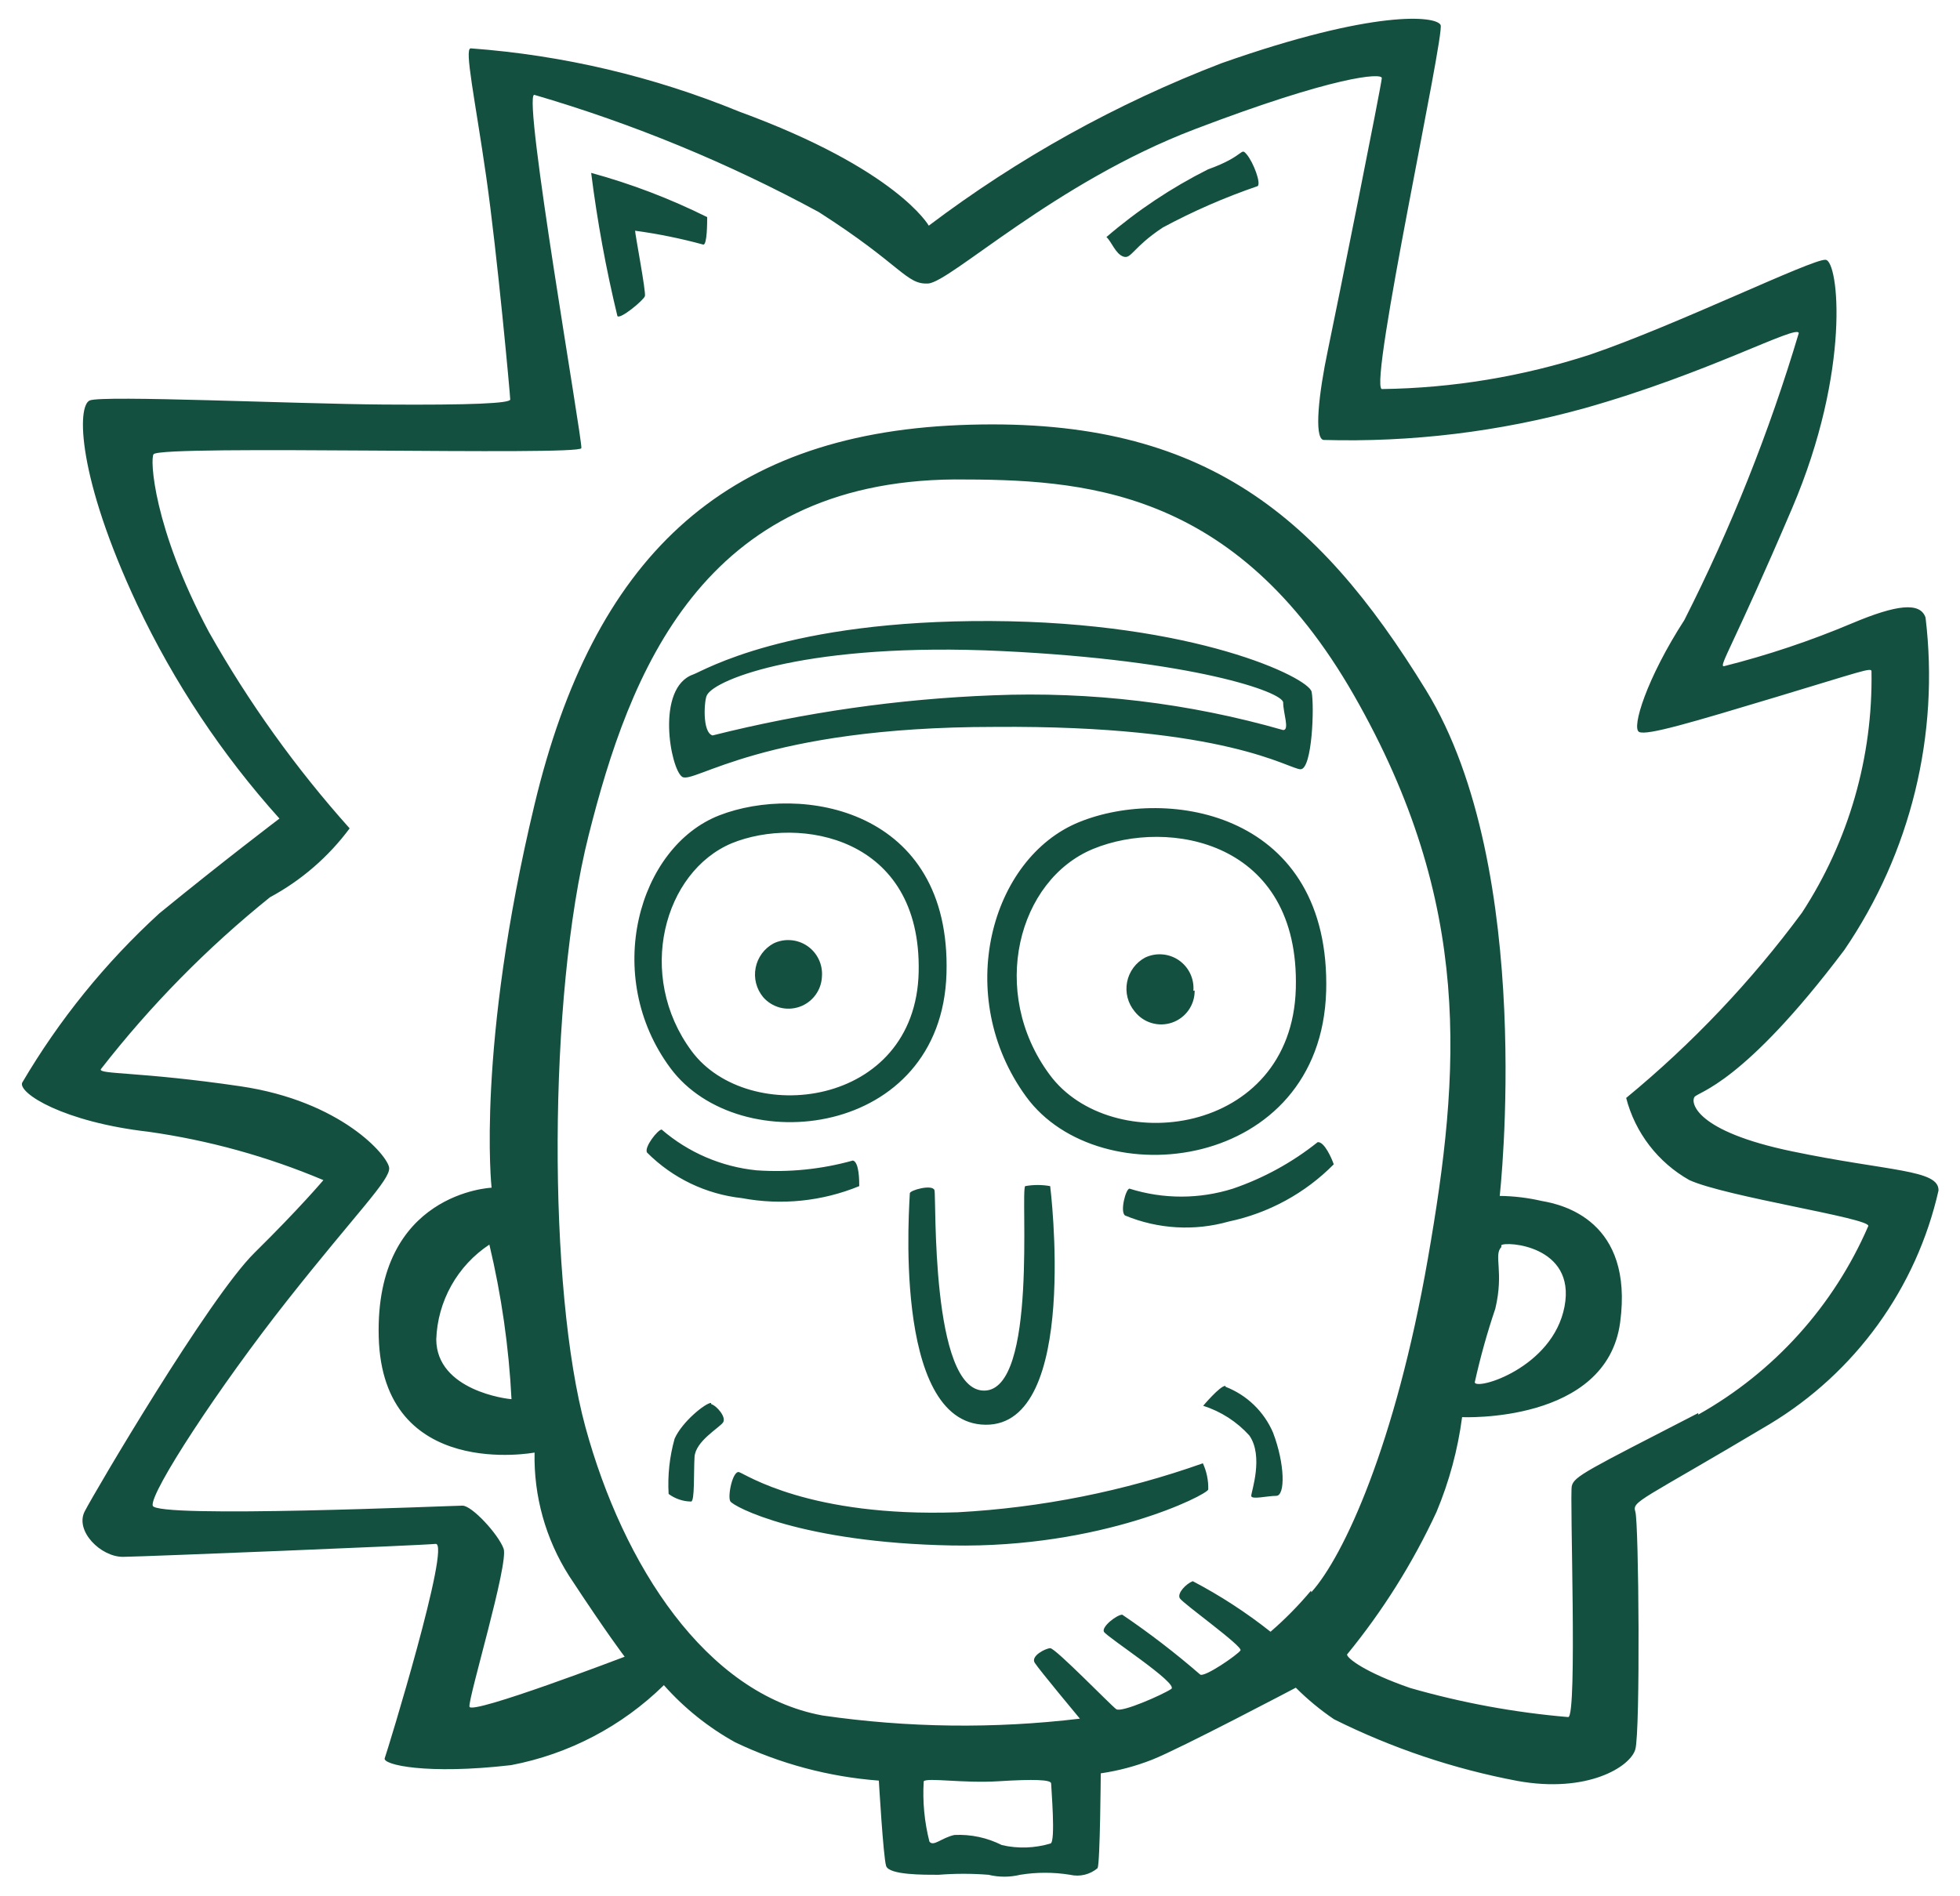 <svg width="62" height="60" viewBox="0 0 62 60" fill="none" xmlns="http://www.w3.org/2000/svg">
<path d="M18.7 5.47C18.892 6.994 19.169 8.507 19.53 10C19.61 10.12 20.36 9.5 20.4 9.37C20.44 9.24 20.09 7.42 20.09 7.3C20.819 7.399 21.54 7.546 22.25 7.74C22.37 7.74 22.37 7.03 22.37 6.87C21.195 6.285 19.966 5.816 18.7 5.47V5.47ZM38.21 5.36C37.057 5.94 35.979 6.658 35 7.5C35.17 7.66 35.29 8.04 35.54 8.12C35.79 8.2 35.83 7.83 36.78 7.2C37.742 6.682 38.746 6.244 39.78 5.89C39.9 5.81 39.65 5.14 39.44 4.89C39.23 4.64 39.41 4.93 38.21 5.36V5.36ZM56.69 36.43C53.61 35.79 53.48 34.88 53.6 34.71C53.72 34.54 55.13 34.32 58.34 30.06C60.443 26.98 61.356 23.242 60.91 19.54C60.74 19.04 59.99 19.13 58.59 19.72C57.273 20.276 55.916 20.731 54.53 21.08C54.36 21.08 54.82 20.46 56.69 16.08C58.56 11.7 58.16 8.26 57.75 8.22C57.34 8.18 53.03 10.29 50.3 11.22C48.171 11.913 45.949 12.281 43.71 12.31C43.29 12.19 45.71 1.08 45.57 0.79C45.43 0.5 43.49 0.29 38.64 2C35.328 3.271 32.211 5.001 29.38 7.14C29.38 7.14 28.38 5.36 23.38 3.53C20.673 2.42 17.808 1.745 14.89 1.53C14.68 1.53 15.03 3.15 15.38 5.59C15.73 8.03 16.14 12.52 16.14 12.64C16.14 12.76 14.94 12.82 12.14 12.8C9.34 12.78 3.25 12.5 2.84 12.67C2.43 12.84 2.44 15.08 4.34 19.13C5.503 21.593 7.019 23.874 8.84 25.9C8.84 25.9 7.07 27.24 5.04 28.9C3.334 30.46 1.871 32.267 0.7 34.26C0.58 34.59 2 35.5 4.7 35.81C6.602 36.079 8.46 36.593 10.23 37.34C10.23 37.34 9.49 38.22 8.05 39.64C6.61 41.06 3 47.2 2.68 47.82C2.36 48.44 3.19 49.27 3.9 49.26C4.61 49.25 13.28 48.9 13.78 48.85C14.28 48.8 12.25 55.42 12.17 55.63C12.09 55.84 13.5 56.16 16.17 55.85C17.994 55.502 19.675 54.621 21 53.32C21.645 54.047 22.409 54.66 23.26 55.13C24.686 55.811 26.225 56.221 27.8 56.34C27.8 56.34 27.94 58.75 28.03 59.04C28.12 59.33 29.24 59.32 29.69 59.32C30.216 59.278 30.744 59.278 31.27 59.32C31.599 59.4 31.941 59.4 32.27 59.32C32.793 59.235 33.327 59.235 33.85 59.32C34.001 59.355 34.159 59.354 34.31 59.318C34.461 59.281 34.601 59.21 34.72 59.11C34.8 58.94 34.82 56.11 34.82 56.11C35.375 56.029 35.918 55.885 36.44 55.68C37.31 55.34 40.99 53.4 40.99 53.4C41.361 53.771 41.766 54.106 42.2 54.4C44.034 55.314 45.986 55.971 48 56.35C50.2 56.75 51.57 55.91 51.73 55.35C51.89 54.79 51.84 48.17 51.73 47.83C51.62 47.49 51.89 47.5 55.98 45.06C57.322 44.251 58.487 43.18 59.404 41.91C60.322 40.64 60.974 39.198 61.32 37.67C61.34 37 59.76 37.07 56.69 36.43ZM33.23 58.33C32.73 58.48 32.199 58.498 31.69 58.38C31.226 58.145 30.709 58.035 30.19 58.06C29.78 58.15 29.53 58.44 29.4 58.27C29.241 57.647 29.18 57.002 29.22 56.36C29.34 56.24 30.47 56.43 31.59 56.36C32.71 56.29 33.25 56.31 33.25 56.43C33.25 56.55 33.4 58.29 33.23 58.33ZM41.47 50.33C41.079 50.797 40.651 51.232 40.19 51.63C39.422 51.021 38.598 50.485 37.73 50.03C37.52 50.11 37.23 50.41 37.32 50.57C37.41 50.73 39.32 52.09 39.24 52.22C39.16 52.35 38.08 53.1 37.96 52.98C37.178 52.302 36.357 51.67 35.5 51.09C35.33 51.09 34.84 51.47 34.92 51.63C35 51.79 37.3 53.27 37.05 53.44C36.8 53.61 35.48 54.2 35.31 54.08C35.14 53.96 33.38 52.14 33.22 52.15C33.06 52.16 32.6 52.4 32.73 52.61C32.86 52.82 34.16 54.38 34.16 54.38C31.454 54.704 28.717 54.67 26.02 54.28C22.32 53.6 19.71 49.51 18.52 45.16C17.33 40.81 17.33 31.55 18.62 26.43C19.91 21.31 22.19 15.23 30.2 15.17C34.2 15.17 39.05 15.39 42.83 22C46.61 28.61 46.2 33.9 45.17 39.81C44.14 45.72 42.5 49.25 41.48 50.38L41.47 50.33ZM53.72 44.71C50.21 46.52 49.79 46.71 49.72 47.02C49.65 47.33 49.9 54.28 49.61 54.33C47.917 54.187 46.243 53.879 44.61 53.41C43.19 52.92 42.61 52.47 42.61 52.35C43.739 50.972 44.69 49.456 45.44 47.84C45.842 46.88 46.114 45.871 46.25 44.84C46.25 44.84 50.82 45.05 51.25 41.84C51.68 38.63 49.43 38.11 48.77 38C48.334 37.899 47.888 37.845 47.44 37.84C47.44 37.84 48.6 27.53 45.11 21.84C41.62 16.15 37.9 13.14 30.35 13.45C22.8 13.76 18.76 17.73 16.91 25.45C15.06 33.17 15.55 37.58 15.55 37.58C15.55 37.58 11.86 37.73 11.98 42.3C12.1 46.87 16.91 45.96 16.91 45.96C16.881 47.339 17.26 48.696 18 49.86C19.22 51.72 19.76 52.42 19.76 52.42C19.76 52.42 14.89 54.28 14.85 54C14.81 53.72 16.1 49.46 15.93 49C15.76 48.54 14.93 47.64 14.63 47.64C14.33 47.64 4.92 48.05 4.83 47.64C4.74 47.23 6.92 43.89 9.1 41.13C11.28 38.37 12.35 37.33 12.31 36.95C12.27 36.57 10.8 34.84 7.6 34.37C4.4 33.9 3.11 34 3.19 33.83C4.757 31.816 6.552 29.99 8.54 28.39C9.53 27.857 10.39 27.113 11.06 26.21C9.357 24.307 7.865 22.225 6.61 20C4.84 16.69 4.74 14.49 4.86 14.37C5.16 14.07 18.35 14.43 18.39 14.18C18.43 13.93 16.52 3 16.9 3C20.023 3.914 23.04 5.157 25.9 6.71C28.53 8.39 28.66 9.01 29.36 8.97C30.06 8.93 33.36 5.78 37.79 4.09C42.22 2.4 43.71 2.3 43.71 2.47C43.71 2.64 42.28 9.77 42 11.1C41.72 12.43 41.56 13.84 41.86 13.92C44.645 14 47.425 13.663 50.11 12.92C54.05 11.81 56.86 10.25 56.9 10.54C55.967 13.669 54.756 16.708 53.28 19.62C52.09 21.46 51.6 23.04 51.85 23.16C52.1 23.28 53.51 22.86 56.2 22.05C58.89 21.24 59.2 21.11 59.2 21.24C59.247 23.949 58.481 26.611 57 28.88C55.394 31.054 53.527 33.022 51.44 34.74C51.581 35.286 51.831 35.797 52.175 36.244C52.519 36.691 52.949 37.063 53.44 37.34C54.61 37.87 59.14 38.54 59.1 38.79C58.009 41.316 56.119 43.413 53.72 44.76V44.71ZM47.49 39.4C47.62 39.27 49.86 39.4 49.49 41.34C49.12 43.28 46.7 44 46.65 43.74C46.825 42.952 47.041 42.174 47.3 41.41C47.58 40.24 47.24 39.71 47.49 39.46V39.4ZM16.18 44.27C16.06 44.27 13.81 44 13.8 42.38C13.82 41.782 13.984 41.198 14.276 40.676C14.568 40.154 14.981 39.71 15.48 39.38C15.862 40.985 16.097 42.622 16.18 44.27V44.27ZM31.46 23C38.81 22.94 40.77 24.34 41.14 24.34C41.51 24.34 41.58 22.34 41.49 21.89C41.4 21.44 37.78 19.68 31.34 19.65C24.9 19.62 22.26 21.22 21.93 21.34C20.73 21.76 21.21 24.34 21.58 24.58C21.95 24.82 24.11 23 31.46 23ZM22.36 22C22.61 21.48 25.63 20.31 31.69 20.6C37.75 20.89 40.59 21.9 40.59 22.23C40.59 22.56 40.8 23.1 40.59 23.1C37.608 22.245 34.509 21.873 31.41 22C28.417 22.115 25.445 22.54 22.54 23.27C22.2 23.17 22.28 22.13 22.36 22ZM41.95 31.39C42.11 25.7 36.95 24.87 34.14 26.01C31.33 27.15 30.14 31.52 32.46 34.7C34.78 37.88 41.79 37.05 41.95 31.36V31.39ZM33.2 34C31.27 31.39 32.2 27.84 34.58 26.86C36.96 25.88 41.12 26.6 40.99 31.28C40.86 35.96 35.13 36.63 33.2 34ZM29.94 30.8C30.09 25.56 25.31 24.8 22.75 25.8C20.19 26.8 19.04 30.88 21.21 33.8C23.38 36.72 29.79 36 29.94 30.8ZM23.15 26.68C25.26 25.82 29.15 26.44 29.06 30.75C28.97 35.06 23.66 35.66 21.88 33.26C20.1 30.86 21 27.58 23.15 26.68V26.68ZM26 30.9C26.015 30.712 25.98 30.524 25.899 30.354C25.818 30.184 25.694 30.039 25.539 29.932C25.384 29.826 25.203 29.762 25.015 29.748C24.828 29.733 24.64 29.768 24.47 29.85C24.324 29.929 24.198 30.039 24.1 30.172C24.002 30.306 23.934 30.459 23.903 30.622C23.871 30.785 23.876 30.952 23.917 31.113C23.958 31.273 24.034 31.422 24.14 31.55C24.279 31.71 24.463 31.825 24.668 31.88C24.873 31.935 25.09 31.926 25.291 31.856C25.491 31.786 25.666 31.658 25.792 31.487C25.919 31.317 25.991 31.112 26 30.9V30.9ZM37.75 31.35C37.765 31.162 37.73 30.974 37.649 30.804C37.568 30.634 37.444 30.489 37.289 30.382C37.134 30.276 36.953 30.212 36.766 30.198C36.578 30.183 36.39 30.218 36.22 30.3C36.074 30.379 35.948 30.489 35.85 30.622C35.752 30.756 35.684 30.909 35.653 31.072C35.621 31.235 35.626 31.402 35.667 31.563C35.708 31.723 35.784 31.872 35.89 32C36.026 32.176 36.213 32.306 36.427 32.369C36.64 32.433 36.868 32.428 37.078 32.355C37.288 32.282 37.47 32.145 37.598 31.962C37.726 31.78 37.793 31.562 37.79 31.34L37.75 31.35ZM27.18 37.53C27.18 37.37 27.18 36.77 26.98 36.72C25.988 36.997 24.957 37.102 23.93 37.03C22.821 36.918 21.774 36.468 20.93 35.74C20.81 35.74 20.36 36.31 20.47 36.47C21.276 37.278 22.335 37.787 23.47 37.91C24.717 38.144 26.006 38.012 27.18 37.53V37.53ZM41.68 36.14C40.878 36.78 39.971 37.278 39 37.61C37.936 37.946 36.794 37.946 35.73 37.61C35.61 37.61 35.42 38.35 35.59 38.46C36.631 38.891 37.786 38.958 38.87 38.65C40.13 38.385 41.285 37.756 42.19 36.84C42.13 36.66 41.89 36.11 41.68 36.14ZM31.13 44C29.43 44 29.62 37.86 29.56 37.66C29.5 37.46 28.77 37.66 28.78 37.76C28.79 37.86 28.17 45.04 31.17 45.08C34.17 45.12 33.22 37.53 33.22 37.53C32.959 37.483 32.691 37.483 32.43 37.53C32.27 37.67 32.84 44 31.13 44ZM22.49 44.39C22.32 44.39 21.58 44.98 21.34 45.52C21.18 46.089 21.116 46.68 21.15 47.27C21.356 47.422 21.604 47.507 21.86 47.51C21.98 47.51 21.94 46.6 21.97 46.1C22 45.6 22.75 45.18 22.87 45.01C22.99 44.84 22.66 44.47 22.5 44.43L22.49 44.39ZM38.76 43.85C38.59 43.85 38.06 44.48 38.06 44.48C38.621 44.659 39.125 44.983 39.52 45.42C39.98 46.08 39.58 47.2 39.58 47.33C39.58 47.46 40.08 47.33 40.37 47.33C40.66 47.33 40.65 46.33 40.27 45.33C40.129 45.001 39.924 44.703 39.666 44.454C39.409 44.205 39.104 44.01 38.77 43.88L38.76 43.85ZM30.28 47.85C25.59 48.01 23.58 46.64 23.38 46.58C23.18 46.52 23.01 47.33 23.1 47.5C23.19 47.67 25.35 48.81 30.1 48.9C34.85 48.99 38.18 47.3 38.22 47.13C38.228 46.844 38.17 46.56 38.05 46.3C35.551 47.185 32.938 47.707 30.29 47.85H30.28Z" fill="#135040"/>
</svg>
